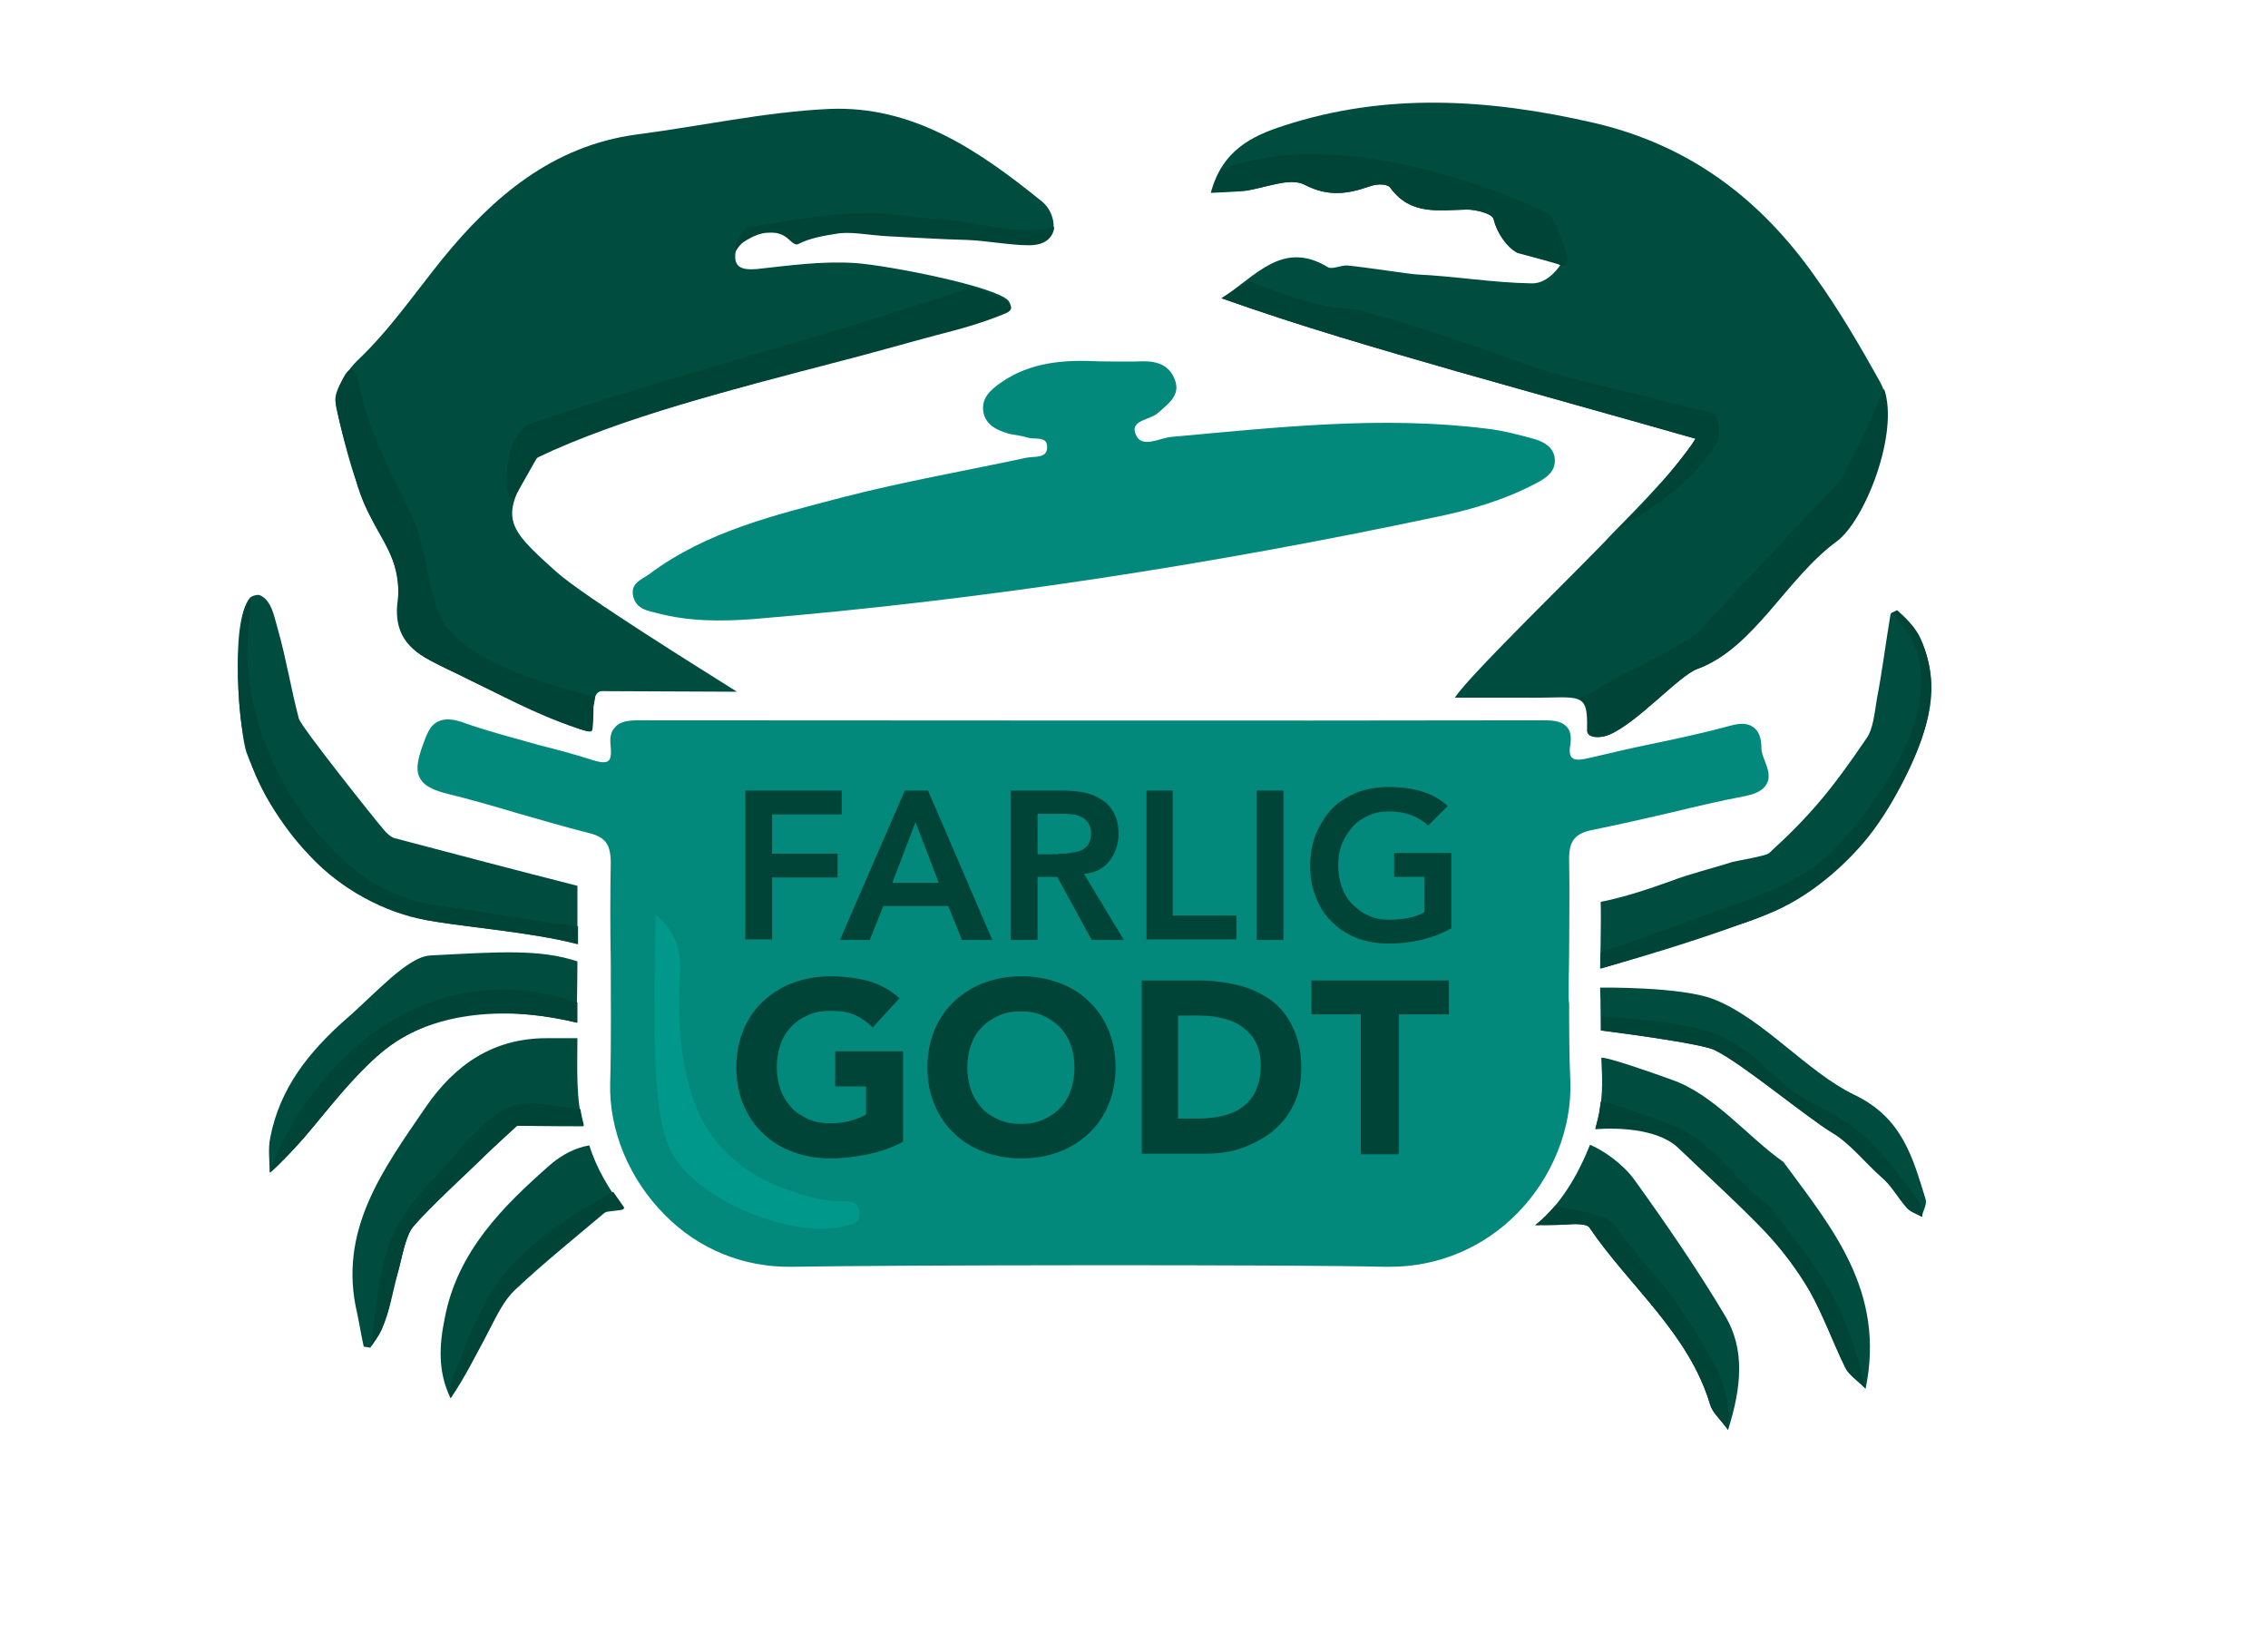 <?xml version="1.0" encoding="utf-8"?>
<!-- Generator: Adobe Illustrator 19.0.0, SVG Export Plug-In . SVG Version: 6.00 Build 0)  -->
<svg version="1.1" id="Layer_1" xmlns="http://www.w3.org/2000/svg" xmlns:xlink="http://www.w3.org/1999/xlink" x="0px" y="0px"
	 viewBox="0 0 381 276" style="enable-background:new 0 0 381 276;" xml:space="preserve">
<style type="text/css">
	.st0{fill:#004D40;}
	.st1{fill:#004337;}
	.st2{fill:#02897C;}
	.st3{fill:#00988A;}
</style>
<path id="XMLID_454_" class="st0" d="M175.1,33.9c-10.6-8.6-21.7-16.2-35.8-15.6c-10.8,0.5-21.6,2.9-32.4,4.3
	c-14.1,1.9-24.1,10.5-32.5,20.8c-4.7,5.8-8.9,12-14.4,17.2c-2,1.9-4,5.6-3.5,7.9c1.6,7.1,3.5,14.5,7,20.7c2.3,4,3.9,7.2,3.3,11.7
	c-0.6,4.5,0.9,7.7,5.4,10c7,3.6,26.4,13,27.1,11.8c0.6-1-0.4-6.7,1.9-6.6c1.5,0,22.6,0.1,22.6,0.1c-5.2-3.3-25.9-16.1-30.4-20.2
	c-8.5-7.6-9.6-9-3.5-18.7c3.7-5.9,78.8-23.1,79.8-25.3c0.2-0.5,0-1.1-0.3-1.5c-2.2-2.4-20.1-5.9-25.6-6.3c-5.5-0.4-11.2,0.4-16.7,1
	c-2.5,0.2-4-0.3-3.5-3c0.5-2.4,5.8-4.3,8-3.1c1,0.5,2.3,1.9,2.8,1.6c6.6-3.3,13.1-1.1,19.8-0.9c5.8,0.2,11.6,0.2,17.4,1.1
	c1.7,0.2,4.6-0.7,5.2-1.9C177.3,38,176.9,35.4,175.1,33.9z"/>
<path id="XMLID_453_" class="st0" d="M219.1,31c4,2.1,7.3,1.6,11,0.3c1.4-0.5,3.1-0.4,3.5,0.3c3.4,4.6,8.1,3.7,12.8,3.6
	c1.6,0,4.3,0.7,4.5,1.6c1.1,4.3,4.2,5.8,8,6.7c1.1,0.2,2.2,0.6,3.3,0.9c0,0-2,3.3-4.9,3.2c-6.5-0.1-12.8-1.2-19.3-1.5
	c-0.8,0-8.5-1.2-11.6-1.5c-1.1-0.1-2.5,0.7-3.3,0.3c-7.7-4.7-12.2,1.6-17.9,5.2c13.2,4.7,26.4,8.5,39.6,12.3
	c13.3,3.8,26.7,7.5,40,11.3c-3,5.2-13.4,15.3-14.2,16.2c-4,4.4-23.8,23.5-26.2,27.3c0,0,12.2,0,12.2,0c8.9,0.1,10.2-1.3,10,5.5
	c0,1.4,2.4,1.3,3.7,0.7c4.7-2,11.7-9.9,14.7-11c9.6-3.5,14.9-15.2,23.5-21.5c4.9-3.6,11.2-20,7.3-26.8c-3.4-6.1-6.9-12.1-11-17.8
	c-9.2-13-21.1-22-37.2-25.7c-17.5-4-34.7-5.1-51.9,0.5c-5.3,1.7-10.4,4.1-12.3,11.3c2.4-0.1,4-0.2,5.6-0.3
	C212.6,31.6,216.6,29.7,219.1,31z"/>
<path id="XMLID_452_" class="st1" d="M260.4,36.1c-1.8-1.2-33.6-16.1-55.3-7.6c-0.6,1.1-1.1,2.3-1.5,3.8c2.4-0.1,4-0.2,5.6-0.3
	c3.3-0.4,7.4-2.2,9.9-1c4,2.1,7.3,1.6,11,0.3c1.4-0.5,3.1-0.4,3.5,0.3c3.4,4.6,8.1,3.7,12.8,3.6c1.6,0,4.3,0.7,4.5,1.6
	c0.7,2.6,2.2,4.7,4,5.7c1.2,0.3,7.2,1.9,7.1,2C265.5,46.2,260.8,36.4,260.4,36.1z"/>
<path id="XMLID_451_" class="st1" d="M284.9,73.7c-0.4,0.7-8.4,11.4-13.1,15.1c4.7-2.5,10.6-7,12.9-9.5c1.1-1.2,3.2-3.8,3.9-5.3
	c0.6-1.9-0.1-4.1-0.8-4.5c-5.2-1.7-26.5-6-33.9-9.2c-4.8-1.8-24.6-8.5-27.8-8.5c-4.3,0-12.5-3-16.1-4.6c-2.7,1.5-2.1,1.2-4.8,2.9
	c13.2,4.7,26.4,8.5,39.6,12.3C258.2,66.2,271.6,69.9,284.9,73.7z"/>
<path id="XMLID_450_" class="st1" d="M316.5,65.3c-1.4,3.2-6,14.3-8.6,16.8c-2.2,2.2-21.8,23.1-21.8,23.2c-1.7,2.7-15.5,8.7-18,10.6
	c-1,0.6-1.9,1-2.9,1.5c1.4,0.5,1.6,1.9,1.5,5.3c0,1.4,2.4,1.3,3.7,0.7c4.7-2,11.7-9.9,14.7-11c9.6-3.5,14.9-15.2,23.5-21.5
	C313.3,87.4,319.1,72.7,316.5,65.3z"/>
<path id="XMLID_449_" class="st0" d="M280.9,181.4c-2.7-1-11.3-4-11.9-3.7c0.2,4.2,0.4,7-1,12c0,0,9.7-1,14,3.2
	c4.9,4.7,9.9,9.2,14.6,14.1c2.8,3,5.3,6.3,7.4,9.9c2.3,4.1,3.9,8.6,6,12.9c0.6,1.2,1.9,2,3.4,3.5c3.4-16.4-5.7-27.1-13.8-38.1
	C293.4,190.8,288,183.9,280.9,181.4z"/>
<path id="XMLID_448_" class="st1" d="M280.4,188.8c-2.7-1-10.9-4-11.5-3.7l-0.3,2.1l-0.6,2.4c0,0,9.7-1,14,3.2
	c4.9,4.7,9.9,9.2,14.6,14.1c2.8,3,5.3,6.3,7.4,9.9c2.3,4.1,3.9,8.6,6,12.9c0.6,1.2,1.9,2,3.4,3.5c-4-16.3-8-19.6-16.1-30.6
	C291.1,198.2,287.6,191.3,280.4,188.8z"/>
<path id="XMLID_447_" class="st0" d="M323.5,201.5c-2.2-7.1-3.9-13.7-12-17.6c-7.9-3.8-15.2-12.7-23.5-16c-5.4-2.2-19.2-2-19.2-2
	c0.1,2.1,0.1,7.1,0.1,7.2c0,0,17.6,2.2,19.3,3.4c4.5,2.2,15.4,11.3,19.6,13.8c2.9,1.7,5.7,5.2,8.2,7.4c1.7,1.4,2.8,3.5,4.3,5.2
	c0.6,0.7,1.7,1,2.5,1.5C323.1,203.4,323.7,202.3,323.5,201.5z"/>
<path id="XMLID_446_" class="st1" d="M322.1,201.5c-5.2-7.1-8.6-11.8-16.7-15.7c-7.9-3.8-9.2-8.9-17.4-12.2c-5.4-2.2-19-2.8-19-2.8
	c0.1,2.1,0,2.2,0,2.3c0,0,17.6,2.2,19.3,3.4c4.5,2.2,15.4,11.3,19.6,13.8c2.9,1.7,5.7,5.2,8.2,7.4c1.7,1.4,2.8,3.5,4.3,5.2
	c0.6,0.7,1.7,1,2.5,1.5C323.1,203.4,322.6,202.2,322.1,201.5z"/>
<path id="XMLID_445_" class="st0" d="M99,192.4c-2.3,0.4-4.5,1.5-6.5,3.2c-8.1,7.1-15.7,14.7-17.8,25.9c-0.9,4.4-1.2,8.9,1,13.4
	c2.6-3.8,4.5-7.8,6.6-11.7c1.2-2.3,2.4-4.8,4.2-6.5c4.8-4.5,10-8.7,15.1-13c0.4-0.3,2.8-0.3,3.2-0.6
	C102.4,199.9,100.2,196.3,99,192.4z"/>
<path id="XMLID_444_" class="st0" d="M71.4,154.5c4.4,1,18.2,2.1,25.6,4.1c0-1.6,0-8.2,0-9.8c-10.2-2.6-20.5-5.3-30.7-8
	c-0.7-0.2-1.4-0.9-1.9-1.5c-1.3-1.5-13.9-17.3-14.2-18.6c-1.3-4.9-2.1-10-3.5-14.9c-0.6-2-1-4.9-3-5.8c-0.4-0.2-1.4,0.1-1.7,0.4
	c-3.6,4.3-1.6,23.2-0.6,26C46.8,140.7,56.4,151,71.4,154.5z"/>
<path id="XMLID_443_" class="st0" d="M98,189.2c-1.3-4.7-1-9.9-1-14.8c0,0-3.6,0-5.2,0c-8.8,0-15.3,4.3-20.3,11.6
	c-7.1,10.4-14.8,20.7-11.5,34.6c0.4,1.9,0.7,3.8,1.1,5.6c0.4,0.1,0.8,0.1,1.1,0.2c0.7-1.1,1.6-2.1,2-3.4c1-3.2,1.7-6.4,2.7-9.6
	c0.8-2.7,1.2-6,2.9-7.9c5.2-5.6,11-10.7,17-16.4C91.2,189.2,98,189.2,98,189.2z"/>
<path id="XMLID_442_" class="st0" d="M96.9,171.8c0-3.7,0.1-6.8,0.1-10.3c-6.3-2.1-13.1-1.6-24.7-1c-3.9,0.2-9.4,6.6-14.3,10.8
	c-6.1,5.4-11,11.5-12.6,19.8c-0.4,1.9-0.1,3.9-0.1,5.9c0,0,3.2-3,5.7-5.8c4.3-5,10.9-13.8,16.9-17.1
	C80.9,167.1,96.9,171.8,96.9,171.8z"/>
<path id="XMLID_441_" class="st0" d="M322.3,106.8c-0.8-1.6-2.4-2.8-3.7-4.2c-0.3,0.2-0.7,0.3-1,0.5c-0.8,4.8-1.4,9.6-2.3,14.3
	c-0.4,2.3-0.6,5.1-1.8,6.7c-5.7,8.4-9.3,12.8-16.3,19.2c-0.5,0.5-5.5,1.3-6.2,1.5c-3.4,1.1-6.9,1.9-10.3,3.2
	c-3.9,1.4-7.8,2.7-11.8,3.5c0.1,3.6-0.1,11.2-0.1,11.2c7.8-2.2,16.3-5.2,23.7-7.5c12.2-3.8,22.2-12.8,28.6-27
	C324.5,120.9,326,114.1,322.3,106.8z"/>
<path id="XMLID_440_" class="st0" d="M274.5,198.1c-1.9-2.6-5.2-4.9-7.4-5.8c-2.1,5.3-5.1,10.3-9.2,13.5c0.9,0,4,0,5.2-0.1
	c1.2-0.1,3.4-0.2,3.9,0.5c6.7,9.9,16.7,17.7,20.3,29.8c0.4,1.3,1.6,2.3,3,4.2c2.3-7.3,2.8-13.5-0.4-19
	C285.2,213.3,279.9,205.6,274.5,198.1z"/>
<path id="XMLID_439_" class="st2" d="M184.6,60.7c2.4,0,4.7,0.1,7.1,0c2.6-0.1,4.8,0.6,5.7,3.2c0.9,2.5-1.1,3.9-2.8,5.4
	c-1.3,1.3-4.9,1.2-3.8,3.7c1,2.4,3.9,0.6,5.9,0.4c17.7-1.6,35.3-3.6,53-1.4c2.7,0.3,5.3,1,7.9,1.7c1.8,0.5,3.6,1.5,3.6,3.7
	c0,1.9-1.5,2.9-3,3.7c-5.4,2.9-11.3,4.6-17.2,5.8c-37.8,8-76,13.9-114.5,17.1c-5.4,0.4-10.8,0.4-16.1-1c-1.5-0.4-3.4-0.6-4-2.7
	c-0.6-2.3,1.3-2.9,2.6-3.8c9.7-7.3,21.3-10,32.7-13c10.1-2.6,20.4-4.4,30.7-6.6c1.4-0.3,3.6,0.2,3.5-1.9c0-1.8-2.1-1.1-3.3-1.5
	c-0.9-0.3-2-0.4-3-0.6c-2-0.6-4-1.4-4.4-3.7c-0.4-2.3,1.2-3.7,2.9-4.9C173.1,60.8,178.8,60.4,184.6,60.7z"/>
<g id="XMLID_435_">
	<path id="XMLID_436_" class="st2" d="M296.5,127.9c-0.3-0.8-0.6-1.5-0.6-2.2c0-1.7-0.4-2.8-1.3-3.5c-0.9-0.7-2.1-0.8-3.9-0.3
		c-4.4,1.2-9,2.2-13.4,3.1c-3.4,0.7-6.8,1.5-10.2,2.3c-1.3,0.3-2.5,0.5-3,0c-0.4-0.3-0.5-1.1-0.3-2.2c0.2-1.4,0-2.4-0.6-3
		c-0.9-1-2.4-1.1-3.8-1.1h0c-52.2,0.1-103.4,0-152.1,0c-1.5,0-3.1,0.1-4,1.2c-0.7,0.7-0.9,1.8-0.7,3.3c0.1,1.2,0,2-0.4,2.3
		c-0.4,0.4-1.4,0.3-2.9-0.2c-2.8-0.9-5.8-1.7-8.6-2.4c-4.2-1.2-8.6-2.3-12.8-3.8c-1.9-0.7-3.3-0.7-4.3-0.2c-1.5,0.7-2,2.4-2.8,4.6
		c-0.8,2.4-0.9,3.9-0.2,5c0.6,1.1,1.9,1.8,4,2.4c4.1,1,8.3,2.2,12.3,3.4c3.9,1.1,7.9,2.3,11.9,3.3c2.9,0.7,3.8,1.9,3.8,5.1
		c-0.1,5.5-0.1,11.1,0,16.4c0,6.7,0.1,13.7-0.1,20.6c-0.2,7.9,3.2,16.1,9.2,22.1c5.7,5.8,13.3,8.8,21.2,8.7
		c16.8-0.3,83.2-0.4,99.8,0c0.3,0,0.5,0,0.8,0c8.1,0,15.7-3.2,21.4-9c5.9-6,9.2-14.3,8.9-22.2c-0.2-4.4-0.2-8.8-0.2-13.1
		c-0.2-0.3,0-6.4,0-8.6c0-5,0.1-10.2,0-15.2c-0.1-3.4,0.9-4.7,4-5.3c4.4-0.9,8.8-1.9,13.1-2.9c4.1-1,8.4-2,12.6-2.8
		c1.8-0.4,2.9-1,3.4-1.9C297.5,130.6,297,129.2,296.5,127.9z"/>
</g>
<path id="XMLID_434_" class="st3" d="M110.1,153.6c0,10.2-0.6,20.5,0.4,30.6c0.3,2.8,0.8,6.5,2.4,9.5c4.3,8,20.6,14.8,29.7,12.1
	c1.1-0.3,1.9-0.7,1.8-2c-0.1-1.5-1.1-2.1-2.4-2c-3.8,0.1-7.2-1-10.7-2.3c-7-2.7-12.2-7.5-14.7-14.4c-2.4-6.8-2.8-14.1-2.4-21.3
	C114.5,159.9,113.6,156.5,110.1,153.6z"/>
<g id="XMLID_409_">
	<path id="XMLID_432_" class="st1" d="M125.2,132.8h16.2v4h-11.7v6.6h11v4h-11v10.4h-4.5V132.8z"/>
	<path id="XMLID_429_" class="st1" d="M152,132.8h3.9l10.8,25.1h-5.1l-2.3-5.7h-10.9l-2.3,5.7h-5L152,132.8z M157.7,148.3l-3.9-10.2
		l-3.9,10.2H157.7z"/>
	<path id="XMLID_426_" class="st1" d="M169.8,132.8h8.7c1.2,0,2.4,0.1,3.5,0.3c1.1,0.2,2.1,0.6,3,1.2c0.9,0.5,1.6,1.3,2.1,2.2
		s0.8,2.1,0.8,3.5c0,1.8-0.5,3.3-1.5,4.6s-2.4,2-4.3,2.2l6.7,11.1h-5.4l-5.8-10.6h-3.3v10.6h-4.5V132.8z M177.8,143.4
		c0.6,0,1.3,0,1.9-0.1c0.6-0.1,1.2-0.2,1.8-0.4c0.5-0.2,1-0.6,1.3-1c0.3-0.5,0.5-1.1,0.5-1.9c0-0.7-0.2-1.3-0.5-1.8
		c-0.3-0.4-0.7-0.8-1.2-1s-1-0.4-1.6-0.4c-0.6-0.1-1.2-0.1-1.8-0.1h-3.9v6.8H177.8z"/>
	<path id="XMLID_424_" class="st1" d="M192.5,132.8h4.5v21h10.7v4h-15.1V132.8z"/>
	<path id="XMLID_422_" class="st1" d="M211.1,132.8h4.5v25.1h-4.5V132.8z"/>
	<path id="XMLID_420_" class="st1" d="M243.7,156c-3.1,1.7-6.6,2.5-10.4,2.5c-1.9,0-3.7-0.3-5.3-0.9c-1.6-0.6-3-1.5-4.2-2.7
		c-1.2-1.1-2.1-2.5-2.7-4.1c-0.7-1.6-1-3.4-1-5.3c0-2,0.3-3.8,1-5.5c0.7-1.6,1.6-3,2.7-4.2c1.2-1.2,2.6-2,4.2-2.7
		c1.6-0.6,3.4-0.9,5.3-0.9c1.9,0,3.7,0.2,5.4,0.7c1.7,0.5,3.2,1.3,4.5,2.5l-3.3,3.3c-0.8-0.8-1.8-1.4-2.9-1.8
		c-1.1-0.4-2.4-0.6-3.6-0.6c-1.3,0-2.5,0.2-3.5,0.7c-1.1,0.5-2,1.1-2.7,1.9s-1.3,1.8-1.8,2.9c-0.4,1.1-0.6,2.3-0.6,3.5
		c0,1.3,0.2,2.6,0.6,3.7c0.4,1.1,1,2.1,1.8,2.9c0.8,0.8,1.7,1.5,2.7,1.9c1,0.5,2.2,0.7,3.5,0.7c1.1,0,2.2-0.1,3.2-0.3s1.9-0.5,2.7-1
		v-5.9h-5.1v-4h9.6V156z"/>
	<path id="XMLID_418_" class="st1" d="M151.7,191.8c-1.9,1-3.9,1.7-5.9,2.1c-2.1,0.4-4.2,0.7-6.3,0.7c-2.3,0-4.4-0.4-6.3-1.1
		c-1.9-0.7-3.6-1.7-5-3.1c-1.4-1.3-2.5-2.9-3.3-4.8c-0.8-1.9-1.2-4-1.2-6.3c0-2.3,0.4-4.4,1.2-6.3c0.8-1.9,1.9-3.5,3.3-4.8
		c1.4-1.3,3.1-2.4,5-3.1c1.9-0.7,4-1.1,6.3-1.1c2.3,0,4.5,0.3,6.4,0.8c2,0.6,3.7,1.5,5.2,2.9l-4.5,4.9c-0.9-0.9-1.9-1.6-3-2.1
		c-1.1-0.5-2.5-0.7-4.1-0.7c-1.4,0-2.6,0.2-3.7,0.7c-1.1,0.5-2.1,1.1-2.9,2c-0.8,0.8-1.4,1.8-1.8,3c-0.4,1.2-0.6,2.4-0.6,3.7
		c0,1.4,0.2,2.6,0.6,3.8c0.4,1.1,1,2.1,1.8,3s1.8,1.5,2.9,2c1.1,0.5,2.4,0.7,3.7,0.7c1.4,0,2.6-0.2,3.6-0.5s1.8-0.6,2.4-1v-4.7h-5.2
		v-5.9h11.4V191.8z"/>
	<path id="XMLID_415_" class="st1" d="M155.8,179.3c0-2.3,0.4-4.4,1.2-6.3c0.8-1.9,1.9-3.5,3.3-4.8c1.4-1.3,3.1-2.4,5-3.1
		c1.9-0.7,4-1.1,6.3-1.1c2.3,0,4.4,0.4,6.3,1.1c1.9,0.7,3.6,1.7,5,3.1c1.4,1.3,2.5,2.9,3.3,4.8c0.8,1.9,1.2,4,1.2,6.3
		c0,2.3-0.4,4.4-1.2,6.3c-0.8,1.9-1.9,3.5-3.3,4.8s-3.1,2.4-5,3.1s-4,1.1-6.3,1.1c-2.3,0-4.4-0.4-6.3-1.1c-1.9-0.7-3.6-1.7-5-3.1
		c-1.4-1.3-2.5-2.9-3.3-4.8C156.2,183.7,155.8,181.6,155.8,179.3z M162.5,179.3c0,1.4,0.2,2.6,0.6,3.8c0.4,1.1,1,2.1,1.8,3
		s1.8,1.5,2.9,2c1.1,0.5,2.4,0.7,3.7,0.7c1.4,0,2.6-0.2,3.7-0.7c1.1-0.5,2.1-1.1,2.9-2c0.8-0.8,1.4-1.8,1.8-3
		c0.4-1.1,0.6-2.4,0.6-3.8c0-1.3-0.2-2.6-0.6-3.7c-0.4-1.2-1-2.1-1.8-3c-0.8-0.8-1.8-1.5-2.9-2c-1.1-0.5-2.4-0.7-3.7-0.7
		c-1.4,0-2.6,0.2-3.7,0.7c-1.1,0.5-2.1,1.1-2.9,2c-0.8,0.8-1.4,1.8-1.8,3C162.7,176.7,162.5,178,162.5,179.3z"/>
	<path id="XMLID_412_" class="st1" d="M191.7,164.7h9.6c2.3,0,4.6,0.3,6.7,0.8c2.1,0.5,3.9,1.4,5.5,2.5c1.6,1.2,2.8,2.7,3.7,4.6
		c0.9,1.9,1.4,4.1,1.4,6.8c0,2.4-0.4,4.4-1.3,6.2s-2.1,3.3-3.6,4.5c-1.5,1.2-3.3,2.1-5.2,2.8s-4.1,0.9-6.2,0.9h-10.5V164.7z
		 M198.1,187.9h3.3c1.5,0,2.9-0.2,4.1-0.5c1.3-0.3,2.4-0.8,3.3-1.5c0.9-0.7,1.7-1.6,2.2-2.8c0.5-1.1,0.8-2.5,0.8-4.2
		c0-1.4-0.3-2.7-0.8-3.7c-0.5-1.1-1.3-1.9-2.2-2.6s-2-1.2-3.2-1.5c-1.2-0.3-2.5-0.5-3.9-0.5h-3.8V187.9z"/>
	<path id="XMLID_410_" class="st1" d="M228.6,170.4h-8.3v-5.7h23.1v5.7H235v23.5h-6.4V170.4z"/>
</g>
<g id="XMLID_407_">
	<path id="XMLID_408_" class="st1" d="M75.7,234.8c2-3.1,3.5-5.9,5.1-8.8c1.5-2.7,2.5-5.4,4.4-8c2-2.7,7.9-7.2,10.6-9.6
		c2.6-2.2,3.5-2.9,5.9-4.9c0.7-0.6,2.3-0.1,3.2-0.6l-1.9-2.7c-6.5,3.6-13.4,7.8-18.1,13.6c-4.7,5.8-6,10.9-8.9,17.7
		C75.1,233.4,75.7,234.8,75.7,234.8z"/>
</g>
<g id="XMLID_405_">
	<path id="XMLID_406_" class="st1" d="M64.1,223.4c1.5-3.4,1.7-5.9,2.8-9.8c0.6-2.2,1.2-6,2.5-7.5c2.9-3.4,9-8.9,12.1-12
		c1.5-1.5,5.4-5,5.4-5s2.2,0,3.4,0c2.9,0,4.9,0,7.8,0l-0.4-1.7l-0.2-1.1c-4.3-0.2-9-2.1-12.9,0.1c-4.4,2.5-8.7,8.5-12.2,12.1
		c-3.2,3.3-5.7,6.7-7.2,11c-1.8,5-2.8,16.6-2.8,16.6S63.7,224.2,64.1,223.4z"/>
</g>
<g id="XMLID_403_">
	<path id="XMLID_404_" class="st1" d="M45.4,197c8.6-7.8,13.3-17.4,22.1-22.6c8.6-5.1,18.5-5.1,29.5-2.6l0-3.4
		c-21.9-7.4-39.8,5.1-49.3,22.9C46,194.4,45.4,197,45.4,197z"/>
</g>
<g id="XMLID_401_">
	<path id="XMLID_402_" class="st1" d="M41,102.9c-0.2,0.9-0.6,2.6-0.8,4.9c-0.4,4.7-0.3,11.4,0.9,16.7c1.8,7.8,5.9,13.6,11.2,19.5
		c4.8,5.2,12.3,9.4,19.5,10.6c8.3,1.4,17.1,1.9,25.3,4l0-3c-7.1-0.8-15.9-2.5-23-3.4c-8.5-1.2-13.9-4.7-19.6-10.9
		c-5.4-5.8-14.6-20.3-12.7-36.3c0.2-1.9,0.3-4.5,0.3-4.5S41.2,101.7,41,102.9z"/>
</g>
<g id="XMLID_399_">
	<path id="XMLID_400_" class="st1" d="M268.9,162.7c9.5-2.7,18.9-5.6,27.9-9.1c7.1-2.7,13.4-8.4,17.2-13.2c2.2-2.8,4.2-6.1,6-9.7
		c2.9-5.7,5.1-12.1,4.2-18.1c-0.3-2-0.9-4.1-1.9-6c-0.8-1.4-2.1-2.8-3.6-4.1l-1,0.5c0.1,0.3,1,0.8,1.3,1.3
		c10,11.2-2.3,29.4-10.7,38.2c-4.9,5.1-11.1,7.4-17.6,9.7c-7.5,2.7-14.3,5.2-21.8,7.8L268.9,162.7z"/>
</g>
<path id="XMLID_398_" class="st1" d="M271.4,206c-1.9-2.6-7.9-2.6-10.1-3.5c-2.6,2.9-3.4,3.3-3.4,3.3s4,0,5.2-0.1
	c1.2-0.1,3.4-0.2,3.9,0.5c6.7,9.9,16.7,17.7,20.3,29.8c0.4,1.3,1.6,2.3,3,4.2c0.6-7.3-2.4-11.3-5.7-16.8
	C279.9,215.5,276.8,213.5,271.4,206z"/>
<g id="XMLID_396_">
	<path id="XMLID_397_" class="st1" d="M100,117.1c-7.4-2-19.8-5.3-24.6-11.4c-3.8-4.7-3.2-12-5.7-17.8c-3.5-7.8-7-13.7-8.7-20.5
		c-0.9-3.5-1.4-7.6-3.4-3.8c-0.8,1.5-1.5,3-1.2,4.1c0.8,4.6,2.2,8.7,3.7,14c1.9,6.3,5.2,8.9,6.4,14.2c1.2,5.3-0.8,8.4,1.8,11.8
		c2.1,2.8,6.1,4.3,9.2,5.8c6.5,3.2,12.5,6.5,19.1,8.7c0.9,0.3,2.4,0.9,2.8,0.6c0.3-0.2,0.3-4.1,0.3-4.1L100,117.1z"/>
</g>
<g id="XMLID_394_">
	<path id="XMLID_395_" class="st1" d="M90.2,76.9c14.2-6.8,33.3-11.6,49.7-15.9c5.9-1.5,11.8-3.2,17.4-4.7c3.9-1,7.3-1.9,11.5-3.6
		c4.3-1.8-5.8-4.4-5.8-4.4c-23.9,8.2-49.8,14.6-73.7,22.8c-5.5,1.9-4.7,16-2.6,12L90.2,76.9z"/>
</g>
<g id="XMLID_371_">
	<path id="XMLID_380_" class="st1" d="M134.1,41c1.9-1,4.3-1.4,6.2-1.7c2.5-0.5,5.3,0.2,9.1,0.4c4.4,0.2,8.5,0.5,12.9,0.6
		c3.3,0.1,7.3,0.9,10.6,0.9c4.2,0,4.2-3.1,4.2-3.1c-5.6,1.7-12.7-0.9-19.6-1.3c-4.1-0.3-8.1-1.1-11.8-1c-7.8,0.1-12.8,1.3-19.8,2.3
		c-1.4,0.2-2.7,3.5-2.3,4.1c0,0,0.6-1.1,1.4-1.6c1.4-0.9,2.8-1.5,4-1.5c0.4,0,1.2-0.1,2,0.2C132.5,39.7,133.2,41.4,134.1,41z"/>
</g>
</svg>
